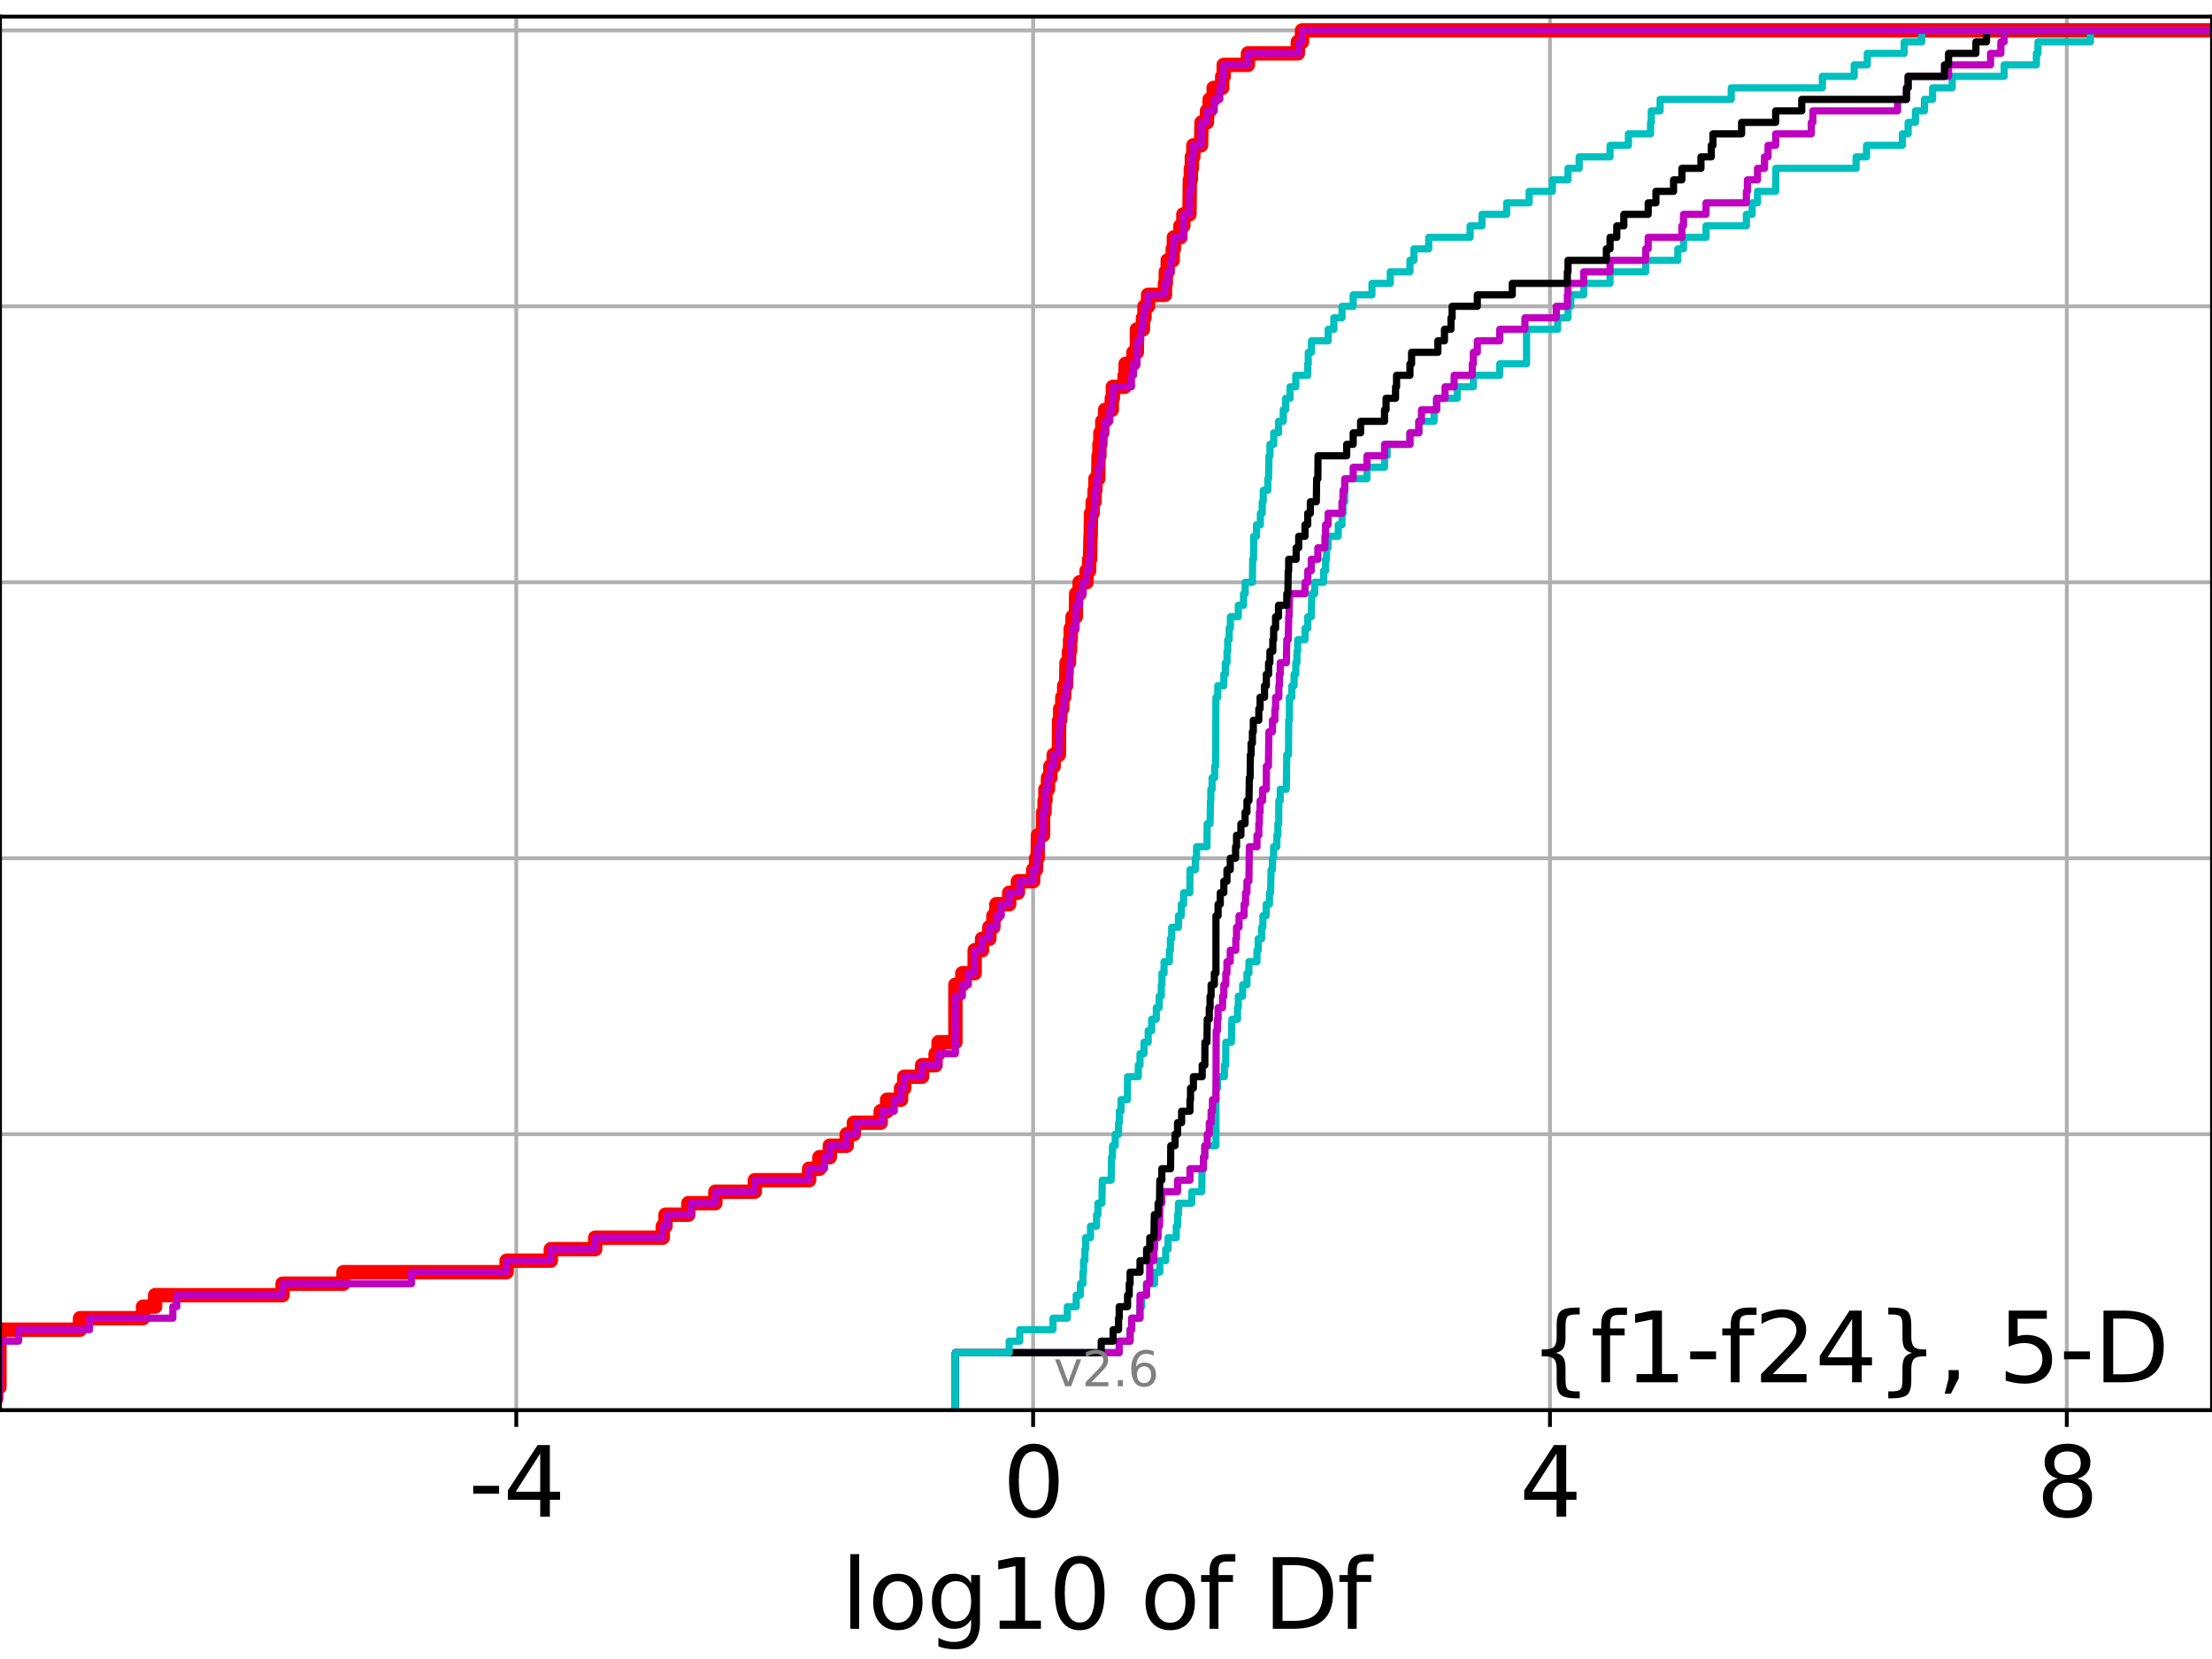 <?xml version="1.0" encoding="utf-8" standalone="no"?>
<!DOCTYPE svg PUBLIC "-//W3C//DTD SVG 1.1//EN"
  "http://www.w3.org/Graphics/SVG/1.1/DTD/svg11.dtd">
<svg xmlns:xlink="http://www.w3.org/1999/xlink" width="460.8pt" height="345.6pt" viewBox="0 0 460.8 345.6" xmlns="http://www.w3.org/2000/svg" version="1.1">
 <defs>
  <style type="text/css">*{stroke-linejoin: round; stroke-linecap: butt}</style>
 </defs>
 <g id="figure_1">
  <g id="patch_1">
   <path d="M 0 345.6 
L 460.8 345.6 
L 460.8 0 
L 0 0 
z
" style="fill: #ffffff"/>
  </g>
  <g id="axes_1">
   <g id="patch_2">
    <path d="M 0 293.76 
L 460.8 293.76 
L 460.8 3.456 
L 0 3.456 
z
" style="fill: #ffffff"/>
   </g>
   <g id="matplotlib.axis_1">
    <g id="xtick_1">
     <g id="line2d_1">
      <path d="M 107.55 293.76 
L 107.55 3.456 
" clip-path="url(#p4c1fdb1a26)" style="fill: none; stroke: #b0b0b0; stroke-width: 0.8; stroke-linecap: square"/>
     </g>
     <g id="line2d_2">
      <defs>
       <path id="m501b6fdd66" d="M 0 0 
L 0 3.5 
" style="stroke: #000000; stroke-width: 0.8"/>
      </defs>
      <g>
       <use xlink:href="#m501b6fdd66" x="107.55" y="293.76" style="stroke: #000000; stroke-width: 0.8"/>
      </g>
     </g>
     <g id="text_1">
      <!-- -4 -->
      <g transform="translate(97.58 315.957)scale(0.2 -0.2)">
       <defs>
        <path id="DejaVuSans-2d" d="M 313 2009 
L 1997 2009 
L 1997 1497 
L 313 1497 
L 313 2009 
z
" transform="scale(0.016)"/>
        <path id="DejaVuSans-34" d="M 2419 4116 
L 825 1625 
L 2419 1625 
L 2419 4116 
z
M 2253 4666 
L 3047 4666 
L 3047 1625 
L 3713 1625 
L 3713 1100 
L 3047 1100 
L 3047 0 
L 2419 0 
L 2419 1100 
L 313 1100 
L 313 1709 
L 2253 4666 
z
" transform="scale(0.016)"/>
       </defs>
       <use xlink:href="#DejaVuSans-2d"/>
       <use xlink:href="#DejaVuSans-34" x="36.084"/>
      </g>
     </g>
    </g>
    <g id="xtick_2">
     <g id="line2d_3">
      <path d="M 215.217 293.76 
L 215.217 3.456 
" clip-path="url(#p4c1fdb1a26)" style="fill: none; stroke: #b0b0b0; stroke-width: 0.8; stroke-linecap: square"/>
     </g>
     <g id="line2d_4">
      <g>
       <use xlink:href="#m501b6fdd66" x="215.217" y="293.76" style="stroke: #000000; stroke-width: 0.8"/>
      </g>
     </g>
     <g id="text_2">
      <!-- 0 -->
      <g transform="translate(208.855 315.957)scale(0.2 -0.2)">
       <defs>
        <path id="DejaVuSans-30" d="M 2034 4250 
Q 1547 4250 1301 3770 
Q 1056 3291 1056 2328 
Q 1056 1369 1301 889 
Q 1547 409 2034 409 
Q 2525 409 2770 889 
Q 3016 1369 3016 2328 
Q 3016 3291 2770 3770 
Q 2525 4250 2034 4250 
z
M 2034 4750 
Q 2819 4750 3233 4129 
Q 3647 3509 3647 2328 
Q 3647 1150 3233 529 
Q 2819 -91 2034 -91 
Q 1250 -91 836 529 
Q 422 1150 422 2328 
Q 422 3509 836 4129 
Q 1250 4750 2034 4750 
z
" transform="scale(0.016)"/>
       </defs>
       <use xlink:href="#DejaVuSans-30"/>
      </g>
     </g>
    </g>
    <g id="xtick_3">
     <g id="line2d_5">
      <path d="M 322.884 293.76 
L 322.884 3.456 
" clip-path="url(#p4c1fdb1a26)" style="fill: none; stroke: #b0b0b0; stroke-width: 0.8; stroke-linecap: square"/>
     </g>
     <g id="line2d_6">
      <g>
       <use xlink:href="#m501b6fdd66" x="322.884" y="293.76" style="stroke: #000000; stroke-width: 0.8"/>
      </g>
     </g>
     <g id="text_3">
      <!-- 4 -->
      <g transform="translate(316.521 315.957)scale(0.2 -0.2)">
       <use xlink:href="#DejaVuSans-34"/>
      </g>
     </g>
    </g>
    <g id="xtick_4">
     <g id="line2d_7">
      <path d="M 430.551 293.76 
L 430.551 3.456 
" clip-path="url(#p4c1fdb1a26)" style="fill: none; stroke: #b0b0b0; stroke-width: 0.8; stroke-linecap: square"/>
     </g>
     <g id="line2d_8">
      <g>
       <use xlink:href="#m501b6fdd66" x="430.551" y="293.76" style="stroke: #000000; stroke-width: 0.8"/>
      </g>
     </g>
     <g id="text_4">
      <!-- 8 -->
      <g transform="translate(424.188 315.957)scale(0.2 -0.2)">
       <defs>
        <path id="DejaVuSans-38" d="M 2034 2216 
Q 1584 2216 1326 1975 
Q 1069 1734 1069 1313 
Q 1069 891 1326 650 
Q 1584 409 2034 409 
Q 2484 409 2743 651 
Q 3003 894 3003 1313 
Q 3003 1734 2745 1975 
Q 2488 2216 2034 2216 
z
M 1403 2484 
Q 997 2584 770 2862 
Q 544 3141 544 3541 
Q 544 4100 942 4425 
Q 1341 4750 2034 4750 
Q 2731 4750 3128 4425 
Q 3525 4100 3525 3541 
Q 3525 3141 3298 2862 
Q 3072 2584 2669 2484 
Q 3125 2378 3379 2068 
Q 3634 1759 3634 1313 
Q 3634 634 3220 271 
Q 2806 -91 2034 -91 
Q 1263 -91 848 271 
Q 434 634 434 1313 
Q 434 1759 690 2068 
Q 947 2378 1403 2484 
z
M 1172 3481 
Q 1172 3119 1398 2916 
Q 1625 2713 2034 2713 
Q 2441 2713 2670 2916 
Q 2900 3119 2900 3481 
Q 2900 3844 2670 4047 
Q 2441 4250 2034 4250 
Q 1625 4250 1398 4047 
Q 1172 3844 1172 3481 
z
" transform="scale(0.016)"/>
       </defs>
       <use xlink:href="#DejaVuSans-38"/>
      </g>
     </g>
    </g>
    <g id="text_5">
     <!-- log10 of Df -->
     <g transform="translate(175.214 339.313)scale(0.2 -0.2)">
      <defs>
       <path id="DejaVuSans-6c" d="M 603 4863 
L 1178 4863 
L 1178 0 
L 603 0 
L 603 4863 
z
" transform="scale(0.016)"/>
       <path id="DejaVuSans-6f" d="M 1959 3097 
Q 1497 3097 1228 2736 
Q 959 2375 959 1747 
Q 959 1119 1226 758 
Q 1494 397 1959 397 
Q 2419 397 2687 759 
Q 2956 1122 2956 1747 
Q 2956 2369 2687 2733 
Q 2419 3097 1959 3097 
z
M 1959 3584 
Q 2709 3584 3137 3096 
Q 3566 2609 3566 1747 
Q 3566 888 3137 398 
Q 2709 -91 1959 -91 
Q 1206 -91 779 398 
Q 353 888 353 1747 
Q 353 2609 779 3096 
Q 1206 3584 1959 3584 
z
" transform="scale(0.016)"/>
       <path id="DejaVuSans-67" d="M 2906 1791 
Q 2906 2416 2648 2759 
Q 2391 3103 1925 3103 
Q 1463 3103 1205 2759 
Q 947 2416 947 1791 
Q 947 1169 1205 825 
Q 1463 481 1925 481 
Q 2391 481 2648 825 
Q 2906 1169 2906 1791 
z
M 3481 434 
Q 3481 -459 3084 -895 
Q 2688 -1331 1869 -1331 
Q 1566 -1331 1297 -1286 
Q 1028 -1241 775 -1147 
L 775 -588 
Q 1028 -725 1275 -790 
Q 1522 -856 1778 -856 
Q 2344 -856 2625 -561 
Q 2906 -266 2906 331 
L 2906 616 
Q 2728 306 2450 153 
Q 2172 0 1784 0 
Q 1141 0 747 490 
Q 353 981 353 1791 
Q 353 2603 747 3093 
Q 1141 3584 1784 3584 
Q 2172 3584 2450 3431 
Q 2728 3278 2906 2969 
L 2906 3500 
L 3481 3500 
L 3481 434 
z
" transform="scale(0.016)"/>
       <path id="DejaVuSans-31" d="M 794 531 
L 1825 531 
L 1825 4091 
L 703 3866 
L 703 4441 
L 1819 4666 
L 2450 4666 
L 2450 531 
L 3481 531 
L 3481 0 
L 794 0 
L 794 531 
z
" transform="scale(0.016)"/>
       <path id="DejaVuSans-20" transform="scale(0.016)"/>
       <path id="DejaVuSans-66" d="M 2375 4863 
L 2375 4384 
L 1825 4384 
Q 1516 4384 1395 4259 
Q 1275 4134 1275 3809 
L 1275 3500 
L 2222 3500 
L 2222 3053 
L 1275 3053 
L 1275 0 
L 697 0 
L 697 3053 
L 147 3053 
L 147 3500 
L 697 3500 
L 697 3744 
Q 697 4328 969 4595 
Q 1241 4863 1831 4863 
L 2375 4863 
z
" transform="scale(0.016)"/>
       <path id="DejaVuSans-44" d="M 1259 4147 
L 1259 519 
L 2022 519 
Q 2988 519 3436 956 
Q 3884 1394 3884 2338 
Q 3884 3275 3436 3711 
Q 2988 4147 2022 4147 
L 1259 4147 
z
M 628 4666 
L 1925 4666 
Q 3281 4666 3915 4102 
Q 4550 3538 4550 2338 
Q 4550 1131 3912 565 
Q 3275 0 1925 0 
L 628 0 
L 628 4666 
z
" transform="scale(0.016)"/>
      </defs>
      <use xlink:href="#DejaVuSans-6c"/>
      <use xlink:href="#DejaVuSans-6f" x="27.783"/>
      <use xlink:href="#DejaVuSans-67" x="88.965"/>
      <use xlink:href="#DejaVuSans-31" x="152.441"/>
      <use xlink:href="#DejaVuSans-30" x="216.064"/>
      <use xlink:href="#DejaVuSans-20" x="279.688"/>
      <use xlink:href="#DejaVuSans-6f" x="311.475"/>
      <use xlink:href="#DejaVuSans-66" x="372.656"/>
      <use xlink:href="#DejaVuSans-20" x="407.861"/>
      <use xlink:href="#DejaVuSans-44" x="439.648"/>
      <use xlink:href="#DejaVuSans-66" x="516.65"/>
     </g>
    </g>
   </g>
   <g id="matplotlib.axis_2">
    <g id="ytick_1">
     <g id="line2d_9">
      <path d="M 0 293.76 
L 460.8 293.76 
" clip-path="url(#p4c1fdb1a26)" style="fill: none; stroke: #b0b0b0; stroke-width: 0.8; stroke-linecap: square"/>
     </g>
     <g id="line2d_10">
      <defs>
       <path id="ma1d4232846" d="M 0 0 
L -3.5 0 
" style="stroke: #000000; stroke-width: 0.8"/>
      </defs>
      <g>
       <use xlink:href="#ma1d4232846" x="0" y="293.76" style="stroke: #000000; stroke-width: 0.8"/>
      </g>
     </g>
    </g>
    <g id="ytick_2">
     <g id="line2d_11">
      <path d="M 0 236.274 
L 460.8 236.274 
" clip-path="url(#p4c1fdb1a26)" style="fill: none; stroke: #b0b0b0; stroke-width: 0.8; stroke-linecap: square"/>
     </g>
     <g id="line2d_12">
      <g>
       <use xlink:href="#ma1d4232846" x="0" y="236.274" style="stroke: #000000; stroke-width: 0.8"/>
      </g>
     </g>
    </g>
    <g id="ytick_3">
     <g id="line2d_13">
      <path d="M 0 178.788 
L 460.8 178.788 
" clip-path="url(#p4c1fdb1a26)" style="fill: none; stroke: #b0b0b0; stroke-width: 0.8; stroke-linecap: square"/>
     </g>
     <g id="line2d_14">
      <g>
       <use xlink:href="#ma1d4232846" x="0" y="178.788" style="stroke: #000000; stroke-width: 0.8"/>
      </g>
     </g>
    </g>
    <g id="ytick_4">
     <g id="line2d_15">
      <path d="M 0 121.302 
L 460.8 121.302 
" clip-path="url(#p4c1fdb1a26)" style="fill: none; stroke: #b0b0b0; stroke-width: 0.8; stroke-linecap: square"/>
     </g>
     <g id="line2d_16">
      <g>
       <use xlink:href="#ma1d4232846" x="0" y="121.302" style="stroke: #000000; stroke-width: 0.8"/>
      </g>
     </g>
    </g>
    <g id="ytick_5">
     <g id="line2d_17">
      <path d="M 0 63.816 
L 460.8 63.816 
" clip-path="url(#p4c1fdb1a26)" style="fill: none; stroke: #b0b0b0; stroke-width: 0.8; stroke-linecap: square"/>
     </g>
     <g id="line2d_18">
      <g>
       <use xlink:href="#ma1d4232846" x="0" y="63.816" style="stroke: #000000; stroke-width: 0.8"/>
      </g>
     </g>
    </g>
    <g id="ytick_6">
     <g id="line2d_19">
      <path d="M 0 6.33 
L 460.8 6.33 
" clip-path="url(#p4c1fdb1a26)" style="fill: none; stroke: #b0b0b0; stroke-width: 0.8; stroke-linecap: square"/>
     </g>
     <g id="line2d_20">
      <g>
       <use xlink:href="#ma1d4232846" x="0" y="6.33" style="stroke: #000000; stroke-width: 0.8"/>
      </g>
     </g>
    </g>
   </g>
   <g id="line2d_21">
    <path d="M -1 291.365 
L -0.8 291.365 
L -0.8 288.97 
L -0.116 288.97 
L -0.116 276.993 
L 16.679 276.993 
L 16.679 274.598 
L 29.789 274.598 
L 29.789 272.203 
L 32.307 272.203 
L 32.307 269.808 
L 58.868 269.808 
L 58.868 267.412 
L 71.562 267.412 
L 71.562 265.017 
L 105.537 265.017 
L 105.537 262.622 
L 114.747 262.622 
L 114.747 260.227 
L 123.995 260.227 
L 123.995 257.831 
L 138.067 257.831 
L 138.067 255.436 
L 138.638 255.436 
L 138.638 253.041 
L 143.394 253.041 
L 143.394 250.646 
L 149.02 250.646 
L 149.02 248.25 
L 157.24 248.25 
L 157.24 245.855 
L 168.551 245.855 
L 168.551 243.46 
L 170.704 243.46 
L 170.704 241.065 
L 172.859 241.065 
L 172.859 238.669 
L 176.391 238.669 
L 176.391 236.274 
L 177.874 236.274 
L 177.874 233.879 
L 183.466 233.879 
L 183.466 231.484 
L 184.788 231.484 
L 184.788 229.088 
L 187.7 229.088 
L 187.7 226.693 
L 188.367 226.693 
L 188.367 224.298 
L 192.082 224.298 
L 192.082 221.903 
L 194.9 221.903 
L 194.9 219.507 
L 195.524 219.507 
L 195.524 217.112 
L 199.029 217.112 
L 199.029 205.136 
L 200.471 205.136 
L 200.471 202.741 
L 203.036 202.741 
L 203.045 197.95 
L 204.587 197.95 
L 204.587 195.555 
L 206.099 195.555 
L 206.099 193.16 
L 206.94 193.16 
L 206.94 190.764 
L 207.561 190.764 
L 207.561 188.369 
L 210.235 188.369 
L 210.235 185.974 
L 212.044 185.974 
L 212.044 183.579 
L 215.23 183.579 
L 215.23 181.183 
L 215.831 181.183 
L 215.831 178.788 
L 216.162 178.788 
L 216.217 173.998 
L 217.275 173.998 
L 217.315 169.207 
L 217.6 169.207 
L 217.6 166.812 
L 217.781 166.812 
L 217.781 164.417 
L 218.31 164.417 
L 218.31 162.021 
L 218.813 162.021 
L 218.813 159.626 
L 219.501 159.626 
L 219.501 157.231 
L 220.582 157.231 
L 220.636 150.045 
L 220.857 150.045 
L 220.857 147.65 
L 221.294 147.65 
L 221.294 145.255 
L 221.682 145.255 
L 221.682 142.859 
L 222.086 142.859 
L 222.178 138.069 
L 222.691 138.069 
L 222.691 135.674 
L 222.91 135.674 
L 222.91 133.278 
L 223.054 133.278 
L 223.054 130.883 
L 223.423 130.883 
L 223.423 128.488 
L 224.105 128.488 
L 224.181 123.697 
L 224.902 123.697 
L 224.902 121.302 
L 226.345 121.302 
L 226.345 118.907 
L 226.886 118.907 
L 226.886 116.512 
L 227.08 116.512 
L 227.17 111.721 
L 227.205 111.721 
L 227.277 106.931 
L 227.628 106.931 
L 227.628 104.535 
L 228.022 104.535 
L 228.022 102.14 
L 228.192 102.14 
L 228.192 99.745 
L 228.784 99.745 
L 228.846 94.954 
L 229.029 94.954 
L 229.029 92.559 
L 229.229 92.559 
L 229.229 90.164 
L 229.629 90.164 
L 229.629 87.769 
L 230.21 87.769 
L 230.21 85.373 
L 231.603 85.373 
L 231.603 82.978 
L 231.828 82.978 
L 231.828 80.583 
L 234.278 80.583 
L 234.278 78.188 
L 234.484 78.188 
L 234.484 75.792 
L 236.117 75.792 
L 236.117 73.397 
L 236.822 73.397 
L 236.842 68.607 
L 238.095 68.607 
L 238.095 66.211 
L 238.409 66.211 
L 238.409 63.816 
L 239.161 63.816 
L 239.161 61.421 
L 242.684 61.421 
L 242.684 59.026 
L 242.86 59.026 
L 242.86 56.63 
L 243.249 56.63 
L 243.249 54.235 
L 244.297 54.235 
L 244.297 51.84 
L 244.541 51.84 
L 244.541 49.445 
L 245.905 49.445 
L 245.905 47.05 
L 246.513 47.05 
L 246.513 44.654 
L 247.784 44.654 
L 247.869 37.469 
L 248.072 37.469 
L 248.072 35.073 
L 248.278 35.073 
L 248.278 32.678 
L 248.595 32.678 
L 248.595 30.283 
L 250.201 30.283 
L 250.301 25.492 
L 251.432 25.492 
L 251.432 23.097 
L 252 23.097 
L 252 20.702 
L 252.824 20.702 
L 252.824 18.307 
L 254.601 18.307 
L 254.601 15.911 
L 254.922 15.911 
L 254.922 13.516 
L 259.968 13.516 
L 259.968 11.121 
L 270.362 11.121 
L 270.362 8.726 
L 271.237 8.726 
L 271.237 6.33 
L 271.237 6.33 
L 460.8 6.33 
L 460.8 6.33 
" clip-path="url(#p4c1fdb1a26)" style="fill: none; stroke: #ff0000; stroke-width: 3; stroke-linecap: square"/>
   </g>
   <g id="line2d_22">
    <path d="M 199.029 293.76 
L 199.029 281.784 
L 233.151 281.784 
L 233.151 279.389 
L 235.421 279.389 
L 235.421 276.993 
L 235.746 276.993 
L 235.746 274.598 
L 237.482 274.598 
L 237.482 272.203 
L 237.843 272.203 
L 237.843 269.808 
L 238.855 269.808 
L 238.855 267.412 
L 240.505 267.412 
L 240.505 265.017 
L 241.61 265.017 
L 241.61 262.622 
L 242.84 262.622 
L 242.84 260.227 
L 243.328 260.227 
L 243.328 257.831 
L 245.041 257.831 
L 245.041 255.436 
L 245.304 255.436 
L 245.304 253.041 
L 245.488 253.041 
L 245.488 250.646 
L 248.26 250.646 
L 248.26 248.25 
L 250.347 248.25 
L 250.409 243.46 
L 250.695 243.46 
L 250.695 241.065 
L 250.986 241.065 
L 250.986 238.669 
L 253.303 238.669 
L 253.303 226.693 
L 253.608 226.693 
L 253.608 224.298 
L 255.066 224.298 
L 255.066 221.903 
L 255.339 221.903 
L 255.357 217.112 
L 256.516 217.112 
L 256.625 212.322 
L 257.794 212.322 
L 257.794 209.926 
L 257.959 209.926 
L 257.959 207.531 
L 258.869 207.531 
L 258.869 205.136 
L 259.763 205.136 
L 259.763 202.741 
L 260.17 202.741 
L 260.17 200.345 
L 261.848 200.345 
L 261.848 197.95 
L 262.107 197.95 
L 262.107 195.555 
L 262.814 195.555 
L 262.814 193.16 
L 263.081 193.16 
L 263.081 190.764 
L 263.771 190.764 
L 263.771 188.369 
L 264.448 188.369 
L 264.448 185.974 
L 264.688 185.974 
L 264.782 181.183 
L 265.066 181.183 
L 265.066 178.788 
L 265.318 178.788 
L 265.318 176.393 
L 265.994 176.393 
L 265.994 173.998 
L 266.205 173.998 
L 266.205 171.602 
L 266.377 171.602 
L 266.401 166.812 
L 266.694 166.812 
L 266.694 164.417 
L 267.956 164.417 
L 268.057 157.231 
L 268.414 157.231 
L 268.462 150.045 
L 268.608 150.045 
L 268.61 145.255 
L 269.113 145.255 
L 269.113 142.859 
L 269.582 142.859 
L 269.582 140.464 
L 269.931 140.464 
L 269.931 138.069 
L 270.178 138.069 
L 270.178 135.674 
L 270.33 135.674 
L 270.33 133.278 
L 271.853 133.278 
L 271.853 130.883 
L 272.422 130.883 
L 272.422 128.488 
L 273.161 128.488 
L 273.268 123.697 
L 273.877 123.697 
L 273.877 121.302 
L 275.722 121.302 
L 275.722 118.907 
L 276.137 118.907 
L 276.137 116.512 
L 276.35 116.512 
L 276.35 114.116 
L 276.669 114.116 
L 276.669 111.721 
L 278.772 111.721 
L 278.772 109.326 
L 279.56 109.326 
L 279.56 106.931 
L 279.773 106.931 
L 279.773 104.535 
L 280.134 104.535 
L 280.174 99.745 
L 284.758 99.745 
L 284.758 97.35 
L 288.422 97.35 
L 288.422 94.954 
L 288.968 94.954 
L 288.968 92.559 
L 293.719 92.559 
L 293.719 90.164 
L 295.567 90.164 
L 295.567 87.769 
L 298.738 87.769 
L 298.738 85.373 
L 299.275 85.373 
L 299.275 82.978 
L 303.559 82.978 
L 303.559 80.583 
L 306.924 80.583 
L 306.924 78.188 
L 312.42 78.188 
L 312.42 75.792 
L 318.014 75.792 
L 318.014 68.607 
L 324.487 68.607 
L 324.487 66.211 
L 326.647 66.211 
L 326.647 63.816 
L 327.216 63.816 
L 327.216 61.421 
L 329.921 61.421 
L 329.921 59.026 
L 335.402 59.026 
L 335.402 56.63 
L 342.826 56.63 
L 342.826 54.235 
L 349.519 54.235 
L 349.519 51.84 
L 350.701 51.84 
L 350.701 49.445 
L 355.401 49.445 
L 355.401 47.05 
L 363.802 47.05 
L 363.802 44.654 
L 365.007 44.654 
L 365.007 42.259 
L 366.12 42.259 
L 366.12 39.864 
L 369.903 39.864 
L 369.938 35.073 
L 386.663 35.073 
L 386.663 32.678 
L 388.84 32.678 
L 388.84 30.283 
L 396.292 30.283 
L 396.292 27.888 
L 397.499 27.888 
L 397.499 25.492 
L 399.022 25.492 
L 399.022 23.097 
L 400.899 23.097 
L 400.899 20.702 
L 402.593 20.702 
L 402.593 18.307 
L 406.677 18.307 
L 406.677 15.911 
L 417.505 15.911 
L 417.505 13.516 
L 424.222 13.516 
L 424.222 11.121 
L 424.544 11.121 
L 424.544 8.726 
L 435.466 8.726 
L 435.466 6.33 
L 435.466 6.33 
L 460.8 6.33 
L 460.8 6.33 
" clip-path="url(#p4c1fdb1a26)" style="fill: none; stroke: #00bfbf; stroke-width: 1.5; stroke-linecap: square"/>
   </g>
   <g id="line2d_23">
    <path d="M 199.029 293.76 
L 199.029 281.784 
L 233.151 281.784 
L 233.151 279.389 
L 235.421 279.389 
L 235.421 276.993 
L 235.746 276.993 
L 235.746 274.598 
L 237.464 274.598 
L 237.482 269.808 
L 238.855 269.808 
L 238.855 267.412 
L 239.481 267.412 
L 239.52 262.622 
L 240.383 262.622 
L 240.383 260.227 
L 240.505 260.227 
L 240.505 257.831 
L 241.249 257.831 
L 241.249 255.436 
L 241.549 255.436 
L 241.61 250.646 
L 242.022 250.646 
L 242.022 248.25 
L 245.304 248.25 
L 245.304 245.855 
L 247.892 245.855 
L 247.892 243.46 
L 250.695 243.46 
L 250.695 241.065 
L 250.986 241.065 
L 250.986 238.669 
L 251.494 238.669 
L 251.494 236.274 
L 251.915 236.274 
L 251.915 233.879 
L 252.296 233.879 
L 252.296 231.484 
L 252.578 231.484 
L 252.578 229.088 
L 253.303 229.088 
L 253.355 214.717 
L 253.608 214.717 
L 253.608 212.322 
L 253.749 212.322 
L 253.749 209.926 
L 254.679 209.926 
L 254.679 207.531 
L 254.945 207.531 
L 254.945 205.136 
L 255.357 205.136 
L 255.357 202.741 
L 255.598 202.741 
L 255.598 200.345 
L 256.285 200.345 
L 256.285 197.95 
L 257.445 197.95 
L 257.445 195.555 
L 257.595 195.555 
L 257.595 193.16 
L 258.114 193.16 
L 258.114 190.764 
L 259.168 190.764 
L 259.168 188.369 
L 259.464 188.369 
L 259.464 185.974 
L 259.763 185.974 
L 259.763 183.579 
L 260.17 183.579 
L 260.258 176.393 
L 261.848 176.393 
L 261.848 173.998 
L 262.234 173.998 
L 262.234 171.602 
L 262.349 171.602 
L 262.349 169.207 
L 262.502 169.207 
L 262.502 166.812 
L 263.014 166.812 
L 263.014 164.417 
L 263.797 164.417 
L 263.803 159.626 
L 264.232 159.626 
L 264.338 152.44 
L 265.066 152.44 
L 265.066 150.045 
L 265.589 150.045 
L 265.589 147.65 
L 265.727 147.65 
L 265.727 145.255 
L 266.401 145.255 
L 266.401 142.859 
L 266.517 142.859 
L 266.517 140.464 
L 266.694 140.464 
L 266.694 138.069 
L 267.963 138.069 
L 268.057 133.278 
L 268.363 133.278 
L 268.462 128.488 
L 268.536 128.488 
L 268.63 123.697 
L 271.853 123.697 
L 271.853 121.302 
L 272.436 121.302 
L 272.436 118.907 
L 273.161 118.907 
L 273.161 116.512 
L 274.537 116.512 
L 274.537 114.116 
L 276.008 114.116 
L 276.008 111.721 
L 276.137 111.721 
L 276.137 109.326 
L 276.669 109.326 
L 276.669 106.931 
L 279.56 106.931 
L 279.56 104.535 
L 279.773 104.535 
L 279.773 102.14 
L 280.134 102.14 
L 280.134 99.745 
L 281.89 99.745 
L 281.89 97.35 
L 284.758 97.35 
L 284.758 94.954 
L 288.422 94.954 
L 288.422 92.559 
L 293.719 92.559 
L 293.719 90.164 
L 295.567 90.164 
L 295.567 87.769 
L 296.112 87.769 
L 296.112 85.373 
L 299.275 85.373 
L 299.275 82.978 
L 301.028 82.978 
L 301.028 80.583 
L 302.92 80.583 
L 302.92 78.188 
L 306.695 78.188 
L 306.695 75.792 
L 306.924 75.792 
L 306.924 73.397 
L 307.75 73.397 
L 307.75 71.002 
L 312.42 71.002 
L 312.42 68.607 
L 317.668 68.607 
L 317.668 66.211 
L 324.199 66.211 
L 324.199 63.816 
L 326.508 63.816 
L 326.508 61.421 
L 326.647 61.421 
L 326.647 59.026 
L 329.921 59.026 
L 329.921 56.63 
L 335.402 56.63 
L 335.402 54.235 
L 342.826 54.235 
L 342.826 51.84 
L 343.346 51.84 
L 343.346 49.445 
L 350.365 49.445 
L 350.365 47.05 
L 350.701 47.05 
L 350.701 44.654 
L 355.401 44.654 
L 355.401 42.259 
L 363.802 42.259 
L 363.802 39.864 
L 364.016 39.864 
L 364.016 37.469 
L 366.12 37.469 
L 366.12 35.073 
L 367.576 35.073 
L 367.576 32.678 
L 368.316 32.678 
L 368.316 30.283 
L 369.903 30.283 
L 369.903 27.888 
L 377.323 27.888 
L 377.323 25.492 
L 377.648 25.492 
L 377.648 23.097 
L 395.294 23.097 
L 395.294 20.702 
L 397.153 20.702 
L 397.153 18.307 
L 397.499 18.307 
L 397.499 15.911 
L 405.918 15.911 
L 405.918 13.516 
L 414.668 13.516 
L 414.668 11.121 
L 416.816 11.121 
L 416.816 8.726 
L 417.505 8.726 
L 417.505 6.33 
L 417.505 6.33 
L 460.8 6.33 
L 460.8 6.33 
" clip-path="url(#p4c1fdb1a26)" style="fill: none; stroke: #bf00bf; stroke-width: 1.5; stroke-linecap: square"/>
   </g>
   <g id="line2d_24">
    <path d="M 199.029 293.76 
L 199.029 281.784 
L 229.398 281.784 
L 229.398 279.389 
L 231.886 279.389 
L 231.886 276.993 
L 233.014 276.993 
L 233.014 274.598 
L 233.151 274.598 
L 233.151 272.203 
L 234.889 272.203 
L 234.889 269.808 
L 235.24 269.808 
L 235.24 267.412 
L 235.421 267.412 
L 235.421 265.017 
L 237.482 265.017 
L 237.482 262.622 
L 238.855 262.622 
L 238.855 260.227 
L 239.52 260.227 
L 239.52 257.831 
L 240.383 257.831 
L 240.47 253.041 
L 241.249 253.041 
L 241.249 250.646 
L 241.549 250.646 
L 241.61 245.855 
L 242.037 245.855 
L 242.037 243.46 
L 243.852 243.46 
L 243.891 238.669 
L 244.79 238.669 
L 244.79 236.274 
L 245.304 236.274 
L 245.304 233.879 
L 246.151 233.879 
L 246.151 231.484 
L 247.892 231.484 
L 247.892 229.088 
L 248.008 229.088 
L 248.008 226.693 
L 248.603 226.693 
L 248.603 224.298 
L 250.436 224.298 
L 250.436 221.903 
L 250.986 221.903 
L 251.007 217.112 
L 251.432 217.112 
L 251.494 212.322 
L 251.915 212.322 
L 251.915 209.926 
L 252.08 209.926 
L 252.08 207.531 
L 252.296 207.531 
L 252.296 205.136 
L 252.966 205.136 
L 252.966 202.741 
L 253.303 202.741 
L 253.303 190.764 
L 253.749 190.764 
L 253.749 188.369 
L 254.208 188.369 
L 254.208 185.974 
L 254.945 185.974 
L 254.945 183.579 
L 255.598 183.579 
L 255.598 181.183 
L 256.285 181.183 
L 256.285 178.788 
L 257.392 178.788 
L 257.392 176.393 
L 257.595 176.393 
L 257.595 173.998 
L 258.503 173.998 
L 258.503 171.602 
L 259.374 171.602 
L 259.374 169.207 
L 259.763 169.207 
L 259.763 166.812 
L 260.184 166.812 
L 260.258 162.021 
L 260.421 162.021 
L 260.478 157.231 
L 260.626 157.231 
L 260.626 154.836 
L 260.901 154.836 
L 260.901 152.44 
L 261.087 152.44 
L 261.087 150.045 
L 262.234 150.045 
L 262.234 147.65 
L 262.502 147.65 
L 262.502 145.255 
L 263.423 145.255 
L 263.423 142.859 
L 263.803 142.859 
L 263.803 140.464 
L 264.269 140.464 
L 264.269 138.069 
L 264.54 138.069 
L 264.54 135.674 
L 265.153 135.674 
L 265.153 133.278 
L 265.325 133.278 
L 265.325 130.883 
L 265.727 130.883 
L 265.727 128.488 
L 266.339 128.488 
L 266.339 126.093 
L 268.057 126.093 
L 268.057 123.697 
L 268.29 123.697 
L 268.363 118.907 
L 268.453 118.907 
L 268.453 116.512 
L 270.013 116.512 
L 270.013 114.116 
L 270.542 114.116 
L 270.542 111.721 
L 271.853 111.721 
L 271.853 109.326 
L 272.424 109.326 
L 272.424 106.931 
L 272.97 106.931 
L 272.97 104.535 
L 274.213 104.535 
L 274.283 99.745 
L 274.537 99.745 
L 274.567 94.954 
L 280.544 94.954 
L 280.544 92.559 
L 281.89 92.559 
L 281.89 90.164 
L 283.441 90.164 
L 283.441 87.769 
L 288.422 87.769 
L 288.422 85.373 
L 288.744 85.373 
L 288.744 82.978 
L 290.72 82.978 
L 290.72 80.583 
L 290.929 80.583 
L 290.929 78.188 
L 293.719 78.188 
L 293.719 75.792 
L 294.057 75.792 
L 294.057 73.397 
L 299.536 73.397 
L 299.536 71.002 
L 300.908 71.002 
L 300.908 68.607 
L 302.265 68.607 
L 302.265 66.211 
L 302.503 66.211 
L 302.503 63.816 
L 307.75 63.816 
L 307.75 61.421 
L 315.034 61.421 
L 315.034 59.026 
L 326.508 59.026 
L 326.508 56.63 
L 326.647 56.63 
L 326.647 54.235 
L 334.635 54.235 
L 334.635 51.84 
L 335.402 51.84 
L 335.402 49.445 
L 336.804 49.445 
L 336.804 47.05 
L 338.271 47.05 
L 338.271 44.654 
L 343.346 44.654 
L 343.346 42.259 
L 344.96 42.259 
L 344.96 39.864 
L 348.632 39.864 
L 348.632 37.469 
L 350.365 37.469 
L 350.365 35.073 
L 354.342 35.073 
L 354.342 32.678 
L 356.493 32.678 
L 356.493 30.283 
L 356.835 30.283 
L 356.835 27.888 
L 362.807 27.888 
L 362.807 25.492 
L 369.903 25.492 
L 369.903 23.097 
L 375.337 23.097 
L 375.337 20.702 
L 397.153 20.702 
L 397.153 18.307 
L 397.499 18.307 
L 397.499 15.911 
L 405.066 15.911 
L 405.066 13.516 
L 405.918 13.516 
L 405.918 11.121 
L 411.615 11.121 
L 411.615 8.726 
L 413.827 8.726 
L 413.827 6.33 
L 413.827 6.33 
L 460.8 6.33 
L 460.8 6.33 
" clip-path="url(#p4c1fdb1a26)" style="fill: none; stroke: #000000; stroke-width: 1.5; stroke-linecap: square"/>
   </g>
   <g id="line2d_25">
    <path d="M 199.029 293.76 
L 199.029 281.784 
L 210.235 281.784 
L 210.235 279.389 
L 212.432 279.389 
L 212.432 276.993 
L 219.359 276.993 
L 219.359 274.598 
L 222.335 274.598 
L 222.335 272.203 
L 224.197 272.203 
L 224.197 269.808 
L 225.065 269.808 
L 225.065 267.412 
L 225.597 267.412 
L 225.597 265.017 
L 225.728 265.017 
L 225.728 262.622 
L 226.006 262.622 
L 226.006 260.227 
L 226.156 260.227 
L 226.156 257.831 
L 227.171 257.831 
L 227.171 255.436 
L 228.433 255.436 
L 228.433 253.041 
L 228.714 253.041 
L 228.714 250.646 
L 229.555 250.646 
L 229.619 245.855 
L 231.474 245.855 
L 231.548 241.065 
L 231.748 241.065 
L 231.748 238.669 
L 232.315 238.669 
L 232.315 236.274 
L 233.02 236.274 
L 233.02 233.879 
L 233.174 233.879 
L 233.174 231.484 
L 233.535 231.484 
L 233.535 229.088 
L 234.858 229.088 
L 234.889 224.298 
L 237.126 224.298 
L 237.126 221.903 
L 237.482 221.903 
L 237.482 219.507 
L 238.318 219.507 
L 238.318 217.112 
L 239.186 217.112 
L 239.186 214.717 
L 239.918 214.717 
L 239.918 212.322 
L 240.877 212.322 
L 240.877 209.926 
L 241.469 209.926 
L 241.469 207.531 
L 241.92 207.531 
L 241.92 205.136 
L 242.054 205.136 
L 242.054 202.741 
L 242.494 202.741 
L 242.494 200.345 
L 243.607 200.345 
L 243.607 197.95 
L 243.815 197.95 
L 243.815 195.555 
L 244.082 195.555 
L 244.082 193.16 
L 245.492 193.16 
L 245.492 190.764 
L 246.085 190.764 
L 246.085 188.369 
L 246.555 188.369 
L 246.555 185.974 
L 247.86 185.974 
L 247.9 181.183 
L 249.007 181.183 
L 249.007 178.788 
L 249.27 178.788 
L 249.27 176.393 
L 251.432 176.393 
L 251.476 171.602 
L 252.08 171.602 
L 252.161 166.812 
L 252.24 166.812 
L 252.24 164.417 
L 252.498 164.417 
L 252.498 162.021 
L 253.036 162.021 
L 253.036 159.626 
L 253.213 159.626 
L 253.303 145.255 
L 253.679 145.255 
L 253.679 142.859 
L 254.945 142.859 
L 254.945 140.464 
L 255.265 140.464 
L 255.265 138.069 
L 255.613 138.069 
L 255.613 135.674 
L 255.758 135.674 
L 255.758 133.278 
L 256.05 133.278 
L 256.05 130.883 
L 256.31 130.883 
L 256.31 128.488 
L 257.967 128.488 
L 257.967 126.093 
L 259.051 126.093 
L 259.051 123.697 
L 259.392 123.697 
L 259.392 121.302 
L 260.905 121.302 
L 260.95 116.512 
L 261.134 116.512 
L 261.176 111.721 
L 261.756 111.721 
L 261.756 109.326 
L 262.56 109.326 
L 262.56 106.931 
L 262.946 106.931 
L 262.946 104.535 
L 263.156 104.535 
L 263.156 102.14 
L 264.109 102.14 
L 264.109 99.745 
L 264.268 99.745 
L 264.347 94.954 
L 264.553 94.954 
L 264.553 92.559 
L 265.345 92.559 
L 265.345 90.164 
L 266.339 90.164 
L 266.339 87.769 
L 267.328 87.769 
L 267.328 85.373 
L 267.817 85.373 
L 267.817 82.978 
L 268.735 82.978 
L 268.735 80.583 
L 269.937 80.583 
L 269.937 78.188 
L 272.424 78.188 
L 272.424 75.792 
L 272.536 75.792 
L 272.536 73.397 
L 273.198 73.397 
L 273.198 71.002 
L 276.683 71.002 
L 276.683 68.607 
L 277.865 68.607 
L 277.865 66.211 
L 279.571 66.211 
L 279.571 63.816 
L 281.89 63.816 
L 281.89 61.421 
L 285.804 61.421 
L 285.804 59.026 
L 289.62 59.026 
L 289.62 56.63 
L 293.719 56.63 
L 293.719 54.235 
L 294.548 54.235 
L 294.548 51.84 
L 297.623 51.84 
L 297.623 49.445 
L 306.251 49.445 
L 306.251 47.05 
L 308.725 47.05 
L 308.725 44.654 
L 313.86 44.654 
L 313.86 42.259 
L 318.553 42.259 
L 318.553 39.864 
L 323.388 39.864 
L 323.388 37.469 
L 326.647 37.469 
L 326.647 35.073 
L 328.968 35.073 
L 328.968 32.678 
L 335.402 32.678 
L 335.402 30.283 
L 339.228 30.283 
L 339.228 27.888 
L 343.845 27.888 
L 343.845 25.492 
L 343.991 25.492 
L 343.991 23.097 
L 345.832 23.097 
L 345.832 20.702 
L 360.653 20.702 
L 360.653 18.307 
L 379.627 18.307 
L 379.627 15.911 
L 386.262 15.911 
L 386.262 13.516 
L 388.991 13.516 
L 388.991 11.121 
L 396.682 11.121 
L 396.682 8.726 
L 400.348 8.726 
L 400.348 6.33 
L 400.348 6.33 
L 460.8 6.33 
L 460.8 6.33 
" clip-path="url(#p4c1fdb1a26)" style="fill: none; stroke: #00bfbf; stroke-width: 1.5; stroke-linecap: square"/>
   </g>
   <g id="line2d_26">
    <path d="M -1 291.365 
L -0.116 291.365 
L -0.116 279.389 
L 3.869 279.389 
L 3.869 276.993 
L 18.664 276.993 
L 18.664 274.598 
L 36.002 274.598 
L 36.002 272.203 
L 36.831 272.203 
L 36.831 269.808 
L 58.868 269.808 
L 58.868 267.412 
L 85.707 267.412 
L 85.707 265.017 
L 105.537 265.017 
L 105.537 262.622 
L 114.747 262.622 
L 114.747 260.227 
L 123.995 260.227 
L 123.995 257.831 
L 138.067 257.831 
L 138.067 255.436 
L 139.015 255.436 
L 139.015 253.041 
L 143.991 253.041 
L 143.991 250.646 
L 149.02 250.646 
L 149.02 248.25 
L 157.24 248.25 
L 157.24 245.855 
L 168.551 245.855 
L 168.551 243.46 
L 171.742 243.46 
L 171.742 241.065 
L 172.859 241.065 
L 172.859 238.669 
L 176.391 238.669 
L 176.391 236.274 
L 178.433 236.274 
L 178.433 233.879 
L 183.862 233.879 
L 183.862 231.484 
L 186.282 231.484 
L 186.282 229.088 
L 187.7 229.088 
L 187.7 226.693 
L 188.367 226.693 
L 188.367 224.298 
L 192.082 224.298 
L 192.082 221.903 
L 195.524 221.903 
L 195.524 219.507 
L 199.029 219.507 
L 199.029 207.531 
L 200.471 207.531 
L 200.471 205.136 
L 201.726 205.136 
L 201.726 202.741 
L 203.036 202.741 
L 203.045 197.95 
L 204.587 197.95 
L 204.587 195.555 
L 206.099 195.555 
L 206.099 193.16 
L 207.561 193.16 
L 207.561 190.764 
L 208.583 190.764 
L 208.583 188.369 
L 210.235 188.369 
L 210.235 185.974 
L 212.458 185.974 
L 212.458 183.579 
L 215.23 183.579 
L 215.23 181.183 
L 216.01 181.183 
L 216.01 178.788 
L 216.217 178.788 
L 216.217 176.393 
L 216.952 176.393 
L 216.952 173.998 
L 217.275 173.998 
L 217.315 169.207 
L 217.756 169.207 
L 217.781 164.417 
L 218.31 164.417 
L 218.31 162.021 
L 218.813 162.021 
L 218.813 159.626 
L 219.501 159.626 
L 219.501 157.231 
L 220.582 157.231 
L 220.667 152.44 
L 220.857 152.44 
L 220.857 150.045 
L 221.294 150.045 
L 221.294 147.65 
L 221.682 147.65 
L 221.682 145.255 
L 222.086 145.255 
L 222.086 142.859 
L 222.691 142.859 
L 222.691 140.464 
L 222.91 140.464 
L 222.91 138.069 
L 223.054 138.069 
L 223.089 133.278 
L 223.423 133.278 
L 223.423 130.883 
L 224.105 130.883 
L 224.181 126.093 
L 224.902 126.093 
L 224.902 123.697 
L 225.565 123.697 
L 225.565 121.302 
L 226.345 121.302 
L 226.345 118.907 
L 226.886 118.907 
L 226.886 116.512 
L 227.17 116.512 
L 227.277 109.326 
L 227.628 109.326 
L 227.628 106.931 
L 228.031 106.931 
L 228.031 104.535 
L 228.207 104.535 
L 228.207 102.14 
L 228.512 102.14 
L 228.512 99.745 
L 228.846 99.745 
L 228.846 97.35 
L 229.351 97.35 
L 229.351 94.954 
L 229.619 94.954 
L 229.619 92.559 
L 229.854 92.559 
L 229.854 90.164 
L 230.21 90.164 
L 230.21 87.769 
L 231.193 87.769 
L 231.193 85.373 
L 231.688 85.373 
L 231.688 82.978 
L 231.923 82.978 
L 231.923 80.583 
L 235.692 80.583 
L 235.692 78.188 
L 236.122 78.188 
L 236.122 75.792 
L 236.822 75.792 
L 236.822 73.397 
L 236.968 73.397 
L 236.968 71.002 
L 237.632 71.002 
L 237.632 68.607 
L 238.095 68.607 
L 238.095 66.211 
L 238.409 66.211 
L 238.409 63.816 
L 239.161 63.816 
L 239.161 61.421 
L 242.684 61.421 
L 242.684 59.026 
L 243.249 59.026 
L 243.249 56.63 
L 243.882 56.63 
L 243.882 54.235 
L 244.319 54.235 
L 244.319 51.84 
L 244.541 51.84 
L 244.541 49.445 
L 246.513 49.445 
L 246.59 44.654 
L 247.784 44.654 
L 247.808 39.864 
L 248.194 39.864 
L 248.278 32.678 
L 248.595 32.678 
L 248.595 30.283 
L 250.237 30.283 
L 250.301 25.492 
L 251.432 25.492 
L 251.432 23.097 
L 252.946 23.097 
L 252.946 20.702 
L 254.098 20.702 
L 254.098 18.307 
L 254.605 18.307 
L 254.605 15.911 
L 254.927 15.911 
L 254.927 13.516 
L 259.968 13.516 
L 259.968 11.121 
L 270.595 11.121 
L 270.595 8.726 
L 271.275 8.726 
L 271.275 6.33 
L 271.275 6.33 
L 460.8 6.33 
L 460.8 6.33 
" clip-path="url(#p4c1fdb1a26)" style="fill: none; stroke: #bf00bf; stroke-width: 1.5; stroke-linecap: square"/>
   </g>
   <g id="patch_3">
    <path d="M 0 293.76 
L 0 3.456 
" style="fill: none; stroke: #000000; stroke-width: 0.8; stroke-linejoin: miter; stroke-linecap: square"/>
   </g>
   <g id="patch_4">
    <path d="M 460.8 293.76 
L 460.8 3.456 
" style="fill: none; stroke: #000000; stroke-width: 0.8; stroke-linejoin: miter; stroke-linecap: square"/>
   </g>
   <g id="patch_5">
    <path d="M 0 293.76 
L 460.8 293.76 
" style="fill: none; stroke: #000000; stroke-width: 0.8; stroke-linejoin: miter; stroke-linecap: square"/>
   </g>
   <g id="patch_6">
    <path d="M 0 3.456 
L 460.8 3.456 
" style="fill: none; stroke: #000000; stroke-width: 0.8; stroke-linejoin: miter; stroke-linecap: square"/>
   </g>
   <g id="text_6">
    <!-- {f1-f24}, 5-D -->
    <g transform="translate(318.609 287.954)scale(0.2 -0.2)">
     <defs>
      <path id="DejaVuSans-7b" d="M 3272 -594 
L 3272 -1044 
L 3078 -1044 
Q 2300 -1044 2036 -812 
Q 1772 -581 1772 109 
L 1772 856 
Q 1772 1328 1603 1509 
Q 1434 1691 991 1691 
L 800 1691 
L 800 2138 
L 991 2138 
Q 1438 2138 1605 2317 
Q 1772 2497 1772 2963 
L 1772 3713 
Q 1772 4403 2036 4633 
Q 2300 4863 3078 4863 
L 3272 4863 
L 3272 4416 
L 3059 4416 
Q 2619 4416 2484 4278 
Q 2350 4141 2350 3700 
L 2350 2925 
Q 2350 2434 2208 2212 
Q 2066 1991 1722 1913 
Q 2069 1828 2209 1606 
Q 2350 1384 2350 897 
L 2350 122 
Q 2350 -319 2484 -456 
Q 2619 -594 3059 -594 
L 3272 -594 
z
" transform="scale(0.016)"/>
      <path id="DejaVuSans-32" d="M 1228 531 
L 3431 531 
L 3431 0 
L 469 0 
L 469 531 
Q 828 903 1448 1529 
Q 2069 2156 2228 2338 
Q 2531 2678 2651 2914 
Q 2772 3150 2772 3378 
Q 2772 3750 2511 3984 
Q 2250 4219 1831 4219 
Q 1534 4219 1204 4116 
Q 875 4013 500 3803 
L 500 4441 
Q 881 4594 1212 4672 
Q 1544 4750 1819 4750 
Q 2544 4750 2975 4387 
Q 3406 4025 3406 3419 
Q 3406 3131 3298 2873 
Q 3191 2616 2906 2266 
Q 2828 2175 2409 1742 
Q 1991 1309 1228 531 
z
" transform="scale(0.016)"/>
      <path id="DejaVuSans-7d" d="M 800 -594 
L 1019 -594 
Q 1456 -594 1589 -459 
Q 1722 -325 1722 122 
L 1722 897 
Q 1722 1384 1862 1606 
Q 2003 1828 2350 1913 
Q 2003 1991 1862 2212 
Q 1722 2434 1722 2925 
L 1722 3700 
Q 1722 4144 1589 4280 
Q 1456 4416 1019 4416 
L 800 4416 
L 800 4863 
L 997 4863 
Q 1775 4863 2036 4633 
Q 2297 4403 2297 3713 
L 2297 2963 
Q 2297 2497 2465 2317 
Q 2634 2138 3078 2138 
L 3272 2138 
L 3272 1691 
L 3078 1691 
Q 2634 1691 2465 1509 
Q 2297 1328 2297 856 
L 2297 109 
Q 2297 -581 2036 -812 
Q 1775 -1044 997 -1044 
L 800 -1044 
L 800 -594 
z
" transform="scale(0.016)"/>
      <path id="DejaVuSans-2c" d="M 750 794 
L 1409 794 
L 1409 256 
L 897 -744 
L 494 -744 
L 750 256 
L 750 794 
z
" transform="scale(0.016)"/>
      <path id="DejaVuSans-35" d="M 691 4666 
L 3169 4666 
L 3169 4134 
L 1269 4134 
L 1269 2991 
Q 1406 3038 1543 3061 
Q 1681 3084 1819 3084 
Q 2600 3084 3056 2656 
Q 3513 2228 3513 1497 
Q 3513 744 3044 326 
Q 2575 -91 1722 -91 
Q 1428 -91 1123 -41 
Q 819 9 494 109 
L 494 744 
Q 775 591 1075 516 
Q 1375 441 1709 441 
Q 2250 441 2565 725 
Q 2881 1009 2881 1497 
Q 2881 1984 2565 2268 
Q 2250 2553 1709 2553 
Q 1456 2553 1204 2497 
Q 953 2441 691 2322 
L 691 4666 
z
" transform="scale(0.016)"/>
     </defs>
     <use xlink:href="#DejaVuSans-7b"/>
     <use xlink:href="#DejaVuSans-66" x="63.623"/>
     <use xlink:href="#DejaVuSans-31" x="98.828"/>
     <use xlink:href="#DejaVuSans-2d" x="162.451"/>
     <use xlink:href="#DejaVuSans-66" x="198.535"/>
     <use xlink:href="#DejaVuSans-32" x="233.74"/>
     <use xlink:href="#DejaVuSans-34" x="297.363"/>
     <use xlink:href="#DejaVuSans-7d" x="360.986"/>
     <use xlink:href="#DejaVuSans-2c" x="424.609"/>
     <use xlink:href="#DejaVuSans-20" x="456.396"/>
     <use xlink:href="#DejaVuSans-35" x="488.184"/>
     <use xlink:href="#DejaVuSans-2d" x="551.807"/>
     <use xlink:href="#DejaVuSans-44" x="587.891"/>
    </g>
   </g>
   <g id="text_7">
    <!-- v2.6 -->
    <g style="fill: #808080" transform="translate(219.489 288.777)scale(0.1 -0.1)">
     <defs>
      <path id="DejaVuSans-76" d="M 191 3500 
L 800 3500 
L 1894 563 
L 2988 3500 
L 3597 3500 
L 2284 0 
L 1503 0 
L 191 3500 
z
" transform="scale(0.016)"/>
      <path id="DejaVuSans-2e" d="M 684 794 
L 1344 794 
L 1344 0 
L 684 0 
L 684 794 
z
" transform="scale(0.016)"/>
      <path id="DejaVuSans-36" d="M 2113 2584 
Q 1688 2584 1439 2293 
Q 1191 2003 1191 1497 
Q 1191 994 1439 701 
Q 1688 409 2113 409 
Q 2538 409 2786 701 
Q 3034 994 3034 1497 
Q 3034 2003 2786 2293 
Q 2538 2584 2113 2584 
z
M 3366 4563 
L 3366 3988 
Q 3128 4100 2886 4159 
Q 2644 4219 2406 4219 
Q 1781 4219 1451 3797 
Q 1122 3375 1075 2522 
Q 1259 2794 1537 2939 
Q 1816 3084 2150 3084 
Q 2853 3084 3261 2657 
Q 3669 2231 3669 1497 
Q 3669 778 3244 343 
Q 2819 -91 2113 -91 
Q 1303 -91 875 529 
Q 447 1150 447 2328 
Q 447 3434 972 4092 
Q 1497 4750 2381 4750 
Q 2619 4750 2861 4703 
Q 3103 4656 3366 4563 
z
" transform="scale(0.016)"/>
     </defs>
     <use xlink:href="#DejaVuSans-76"/>
     <use xlink:href="#DejaVuSans-32" x="59.18"/>
     <use xlink:href="#DejaVuSans-2e" x="122.803"/>
     <use xlink:href="#DejaVuSans-36" x="154.59"/>
    </g>
   </g>
  </g>
 </g>
 <defs>
  <clipPath id="p4c1fdb1a26">
   <rect x="0" y="3.456" width="460.8" height="290.304"/>
  </clipPath>
 </defs>
</svg>
